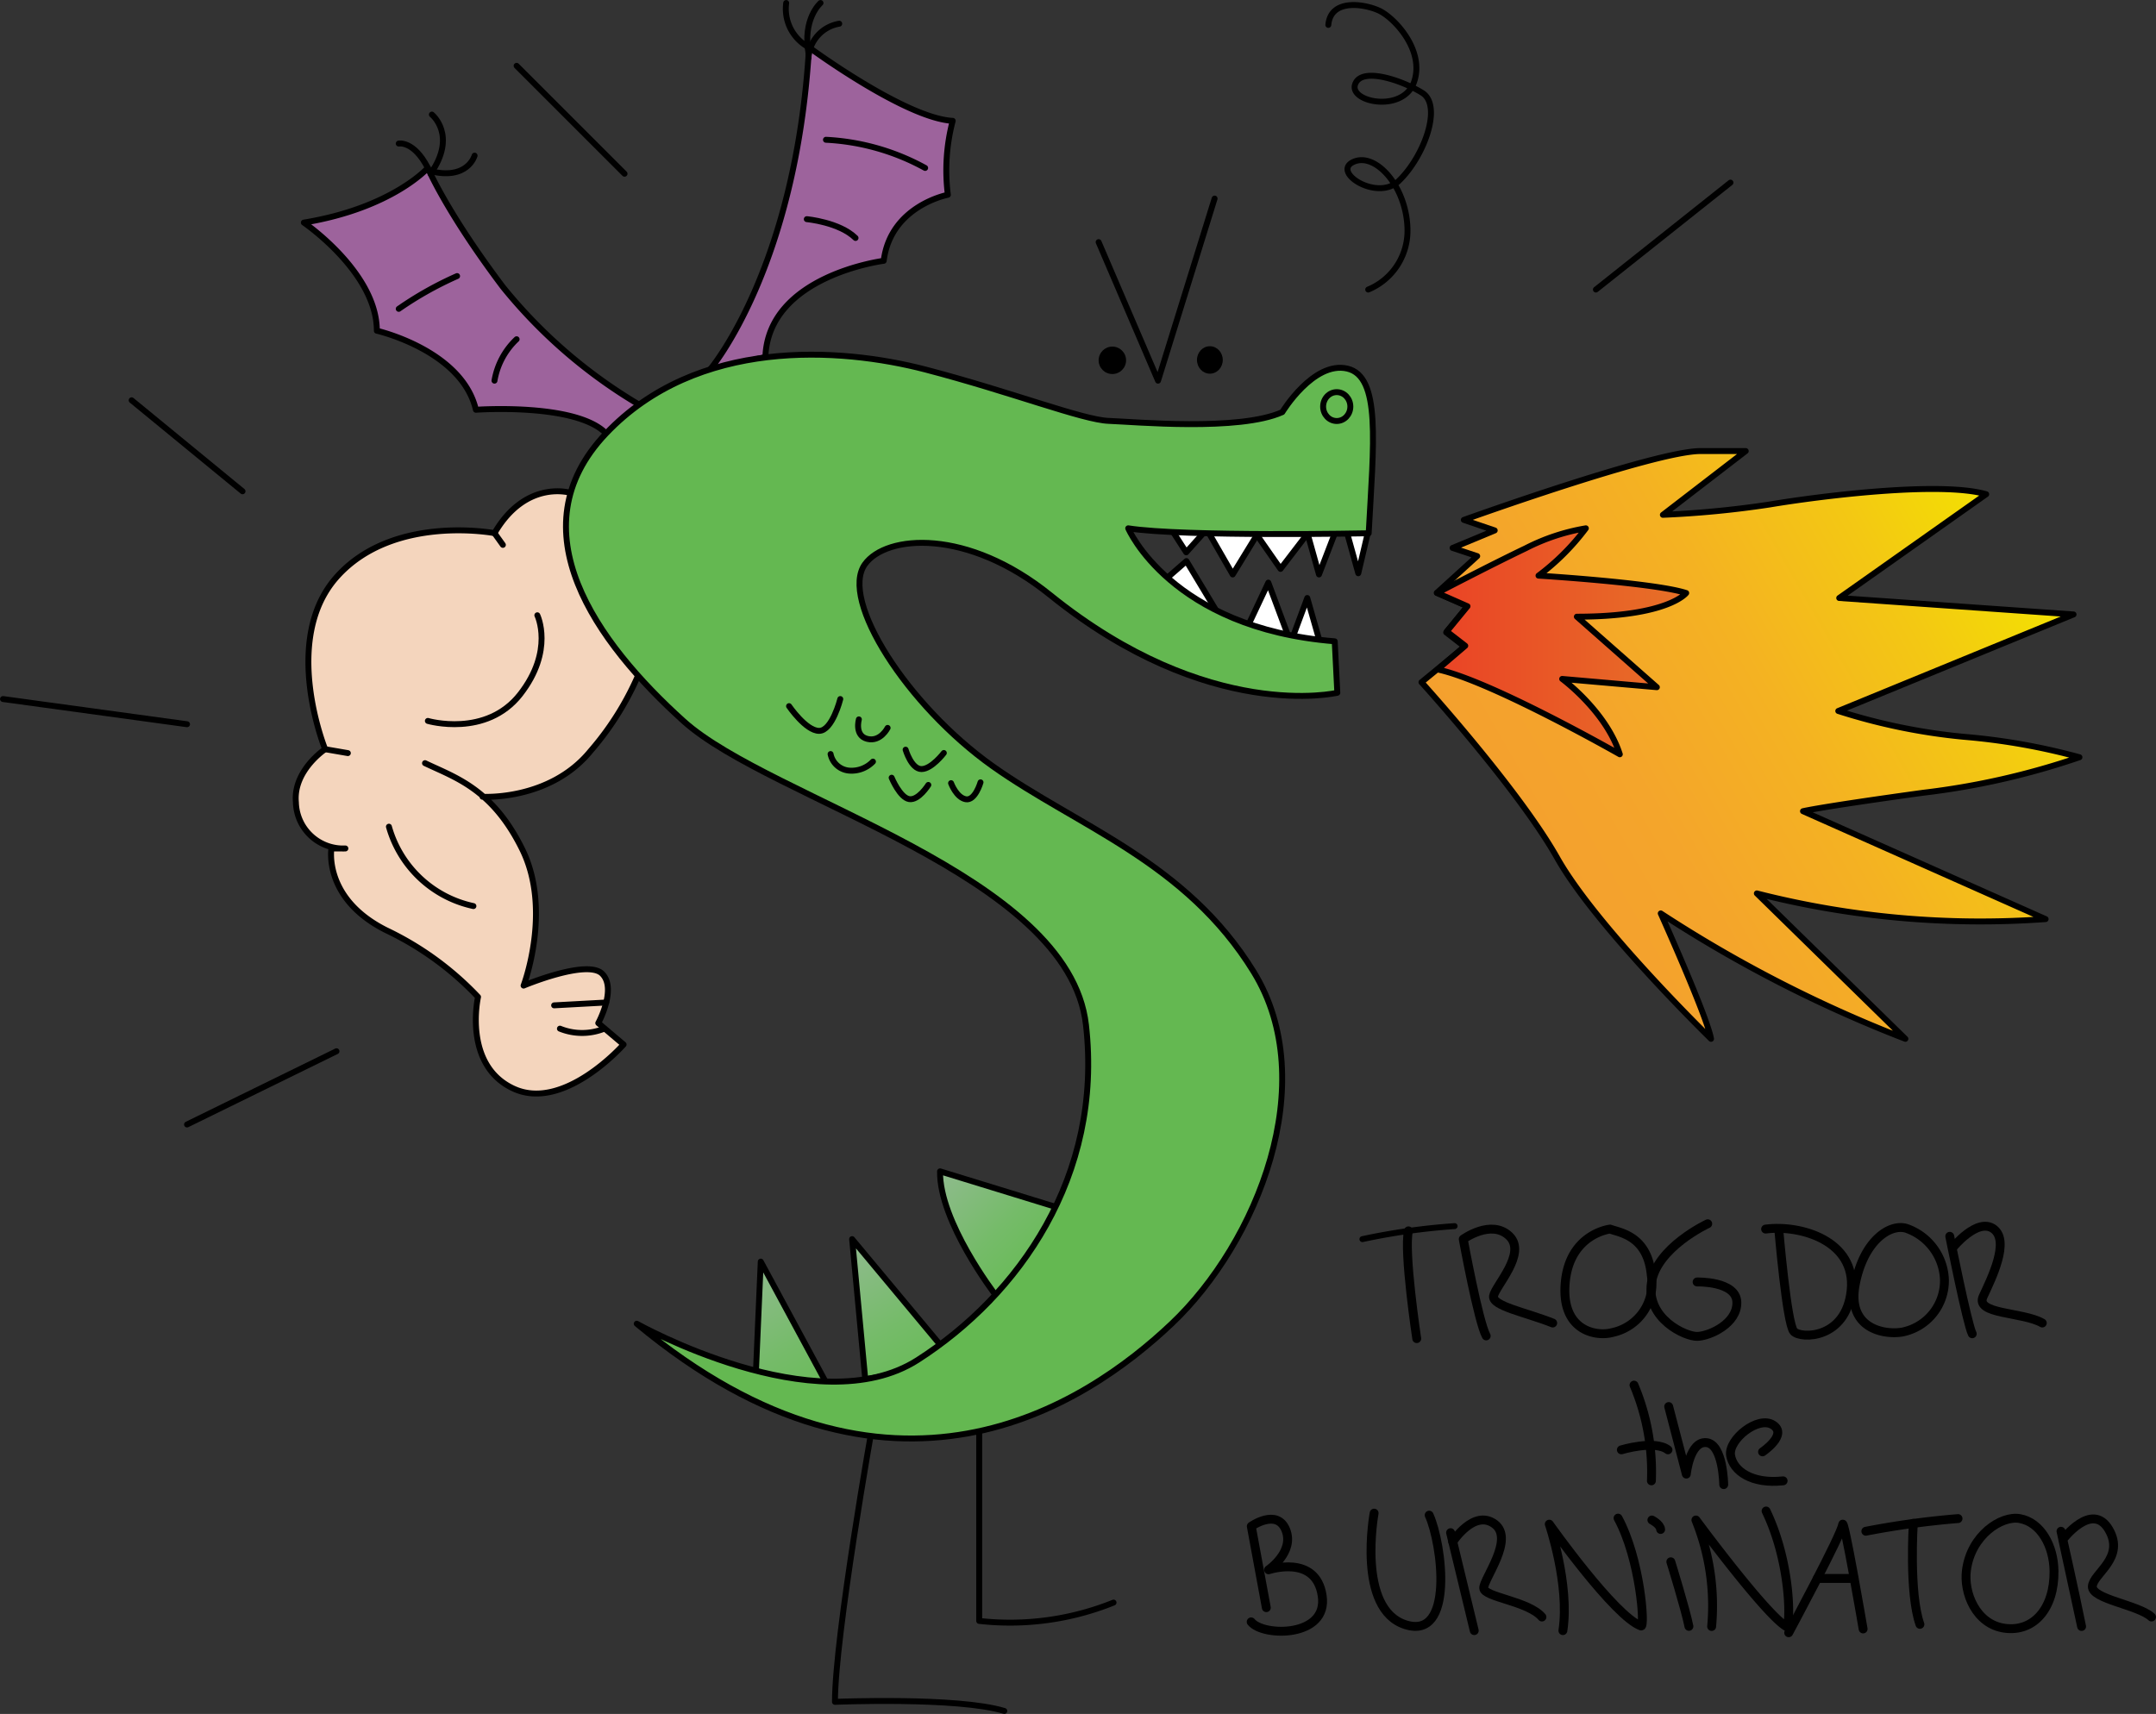 <?xml version="1.0" encoding="UTF-8" standalone="no"?>
<svg
   xmlns:dc="http://purl.org/dc/elements/1.1/"
   xmlns:cc="http://creativecommons.org/ns#"
   xmlns:rdf="http://www.w3.org/1999/02/22-rdf-syntax-ns#"
   xmlns:svg="http://www.w3.org/2000/svg"
   xmlns="http://www.w3.org/2000/svg"
   xmlns:xlink="http://www.w3.org/1999/xlink"
   xmlns:sodipodi="http://sodipodi.sourceforge.net/DTD/sodipodi-0.dtd"
   xmlns:inkscape="http://www.inkscape.org/namespaces/inkscape"
   viewBox="0 0 182.182 144.865"
   version="1.1"
   id="svg211"
   sodipodi:docname="trogdor.svg"
   width="182.182"
   height="144.865"
   inkscape:version="0.92.4 (5da689c313, 2019-01-14)"
   inkscape:export-filename="/home/chad/dev/chadly.net/content/projects/trogdor.png"
   inkscape:export-xdpi="263.99908"
   inkscape:export-ydpi="263.99908">
  <rect x="0" y="0" width="182.182" height="144.865" fill="#333333" stroke="none"/>
  <sodipodi:namedview
     pagecolor="#ffffff"
     bordercolor="#666666"
     borderopacity="1"
     objecttolerance="10"
     gridtolerance="10"
     guidetolerance="10"
     inkscape:pageopacity="0"
     inkscape:pageshadow="2"
     inkscape:window-width="3840"
     inkscape:window-height="1536"
     id="namedview213"
     showgrid="false"
     fit-margin-top="0"
     fit-margin-left="0"
     fit-margin-right="0"
     fit-margin-bottom="0"
     inkscape:zoom="9.2848267"
     inkscape:cx="91.08353"
     inkscape:cy="72.431052"
     inkscape:window-x="1440"
     inkscape:window-y="27"
     inkscape:window-maximized="1"
     inkscape:current-layer="svg211" />
  <defs
     id="defs42">
    <style
       id="style10">.cls-1,.cls-10,.cls-11,.cls-2,.cls-3,.cls-4,.cls-5,.cls-6,.cls-7,.cls-8,.cls-9{stroke:#000;stroke-linecap:round;stroke-linejoin:round;}.cls-1,.cls-10,.cls-2,.cls-3,.cls-4,.cls-5,.cls-6,.cls-7,.cls-8,.cls-9{stroke-width:0.5px;}.cls-1{fill:url(#linear-gradient);}.cls-2{fill:url(#linear-gradient-2);}.cls-3{fill:#f4d5bd;}.cls-11,.cls-4{fill:none;}.cls-5{fill:#9d639c;}.cls-6{fill:url(#linear-gradient-3);}.cls-7{fill:url(#linear-gradient-4);}.cls-8{fill:url(#linear-gradient-5);}.cls-9{fill:#fff;}.cls-10{fill:url(#linear-gradient-6);}.cls-11{stroke-width:0.75px;}</style>
    <linearGradient
       id="linear-gradient"
       x1="129.25"
       y1="73.45"
       x2="173.02"
       y2="48.17"
       gradientUnits="userSpaceOnUse">
      <stop
         offset="0"
         stop-color="#f4a02e"
         id="stop12" />
      <stop
         offset="0.23"
         stop-color="#f4a52b"
         id="stop14" />
      <stop
         offset="0.49"
         stop-color="#f4b222"
         id="stop16" />
      <stop
         offset="0.76"
         stop-color="#f3c813"
         id="stop18" />
      <stop
         offset="1"
         stop-color="#f3e300"
         id="stop20" />
    </linearGradient>
    <linearGradient
       id="linear-gradient-2"
       x1="121.44"
       y1="54.2"
       x2="142.51"
       y2="54.2"
       gradientUnits="userSpaceOnUse">
      <stop
         offset="0"
         stop-color="#ea4326"
         id="stop23" />
      <stop
         offset="1"
         stop-color="#e77127"
         id="stop25" />
    </linearGradient>
    <linearGradient
       id="linear-gradient-3"
       x1="79.7"
       y1="98.75"
       x2="87.46"
       y2="106.51"
       gradientUnits="userSpaceOnUse">
      <stop
         offset="0"
         stop-color="#8fbb8d"
         id="stop28" />
      <stop
         offset="0.63"
         stop-color="#75bb69"
         id="stop30" />
      <stop
         offset="1"
         stop-color="#6abb59"
         id="stop32" />
    </linearGradient>
    <linearGradient
       id="linear-gradient-4"
       x1="71"
       y1="105.93"
       x2="76.99"
       y2="116.3"
       xlink:href="#linear-gradient-3" />
    <linearGradient
       id="linear-gradient-5"
       x1="62.05"
       y1="107.92"
       x2="68.13"
       y2="118.46"
       xlink:href="#linear-gradient-3" />
    <linearGradient
       id="linear-gradient-6"
       x1="81.9"
       y1="121.58"
       x2="81.9"
       y2="29.97"
       gradientUnits="userSpaceOnUse">
      <stop
         offset="0"
         stop-color="#64b851"
         id="stop37" />
      <stop
         offset="1"
         stop-color="#64b851"
         id="stop39" />
    </linearGradient>
    <linearGradient
       inkscape:collect="always"
       xlink:href="#linear-gradient-3"
       id="linearGradient217"
       gradientUnits="userSpaceOnUse"
       x1="79.7"
       y1="98.75"
       x2="87.46"
       y2="106.51" />
  </defs>
  <g
     id="Layer_2"
     data-name="Layer 2"
     transform="translate(0.004,0.004)">
    <g
       id="Layer_2-2"
       data-name="Layer 2">
      <path
         class="cls-1"
         d="m 123.69,43.94 c 0,0 16.16,-5.82 20,-5.82 h 3.82 l -7,5.39 a 83.43,83.43 0 0 0 9,-0.87 c 4.17,-0.7 14.41,-2 18.32,-0.87 l -12.42,8.77 19.8,1.39 -19.88,8.16 a 50.06,50.06 0 0 0 10.59,2.18 53.72,53.72 0 0 1 9.79,1.73 63.68,63.68 0 0 1 -13.2,3 c -8.77,1.21 -10.16,1.56 -10.16,1.56 l 20.5,9.12 a 76.37,76.37 0 0 1 -24.4,-2.17 L 161,87.8 A 110.66,110.66 0 0 1 140.33,77.2 c 0,0 3.91,8.69 4.25,10.6 0,0 -9.72,-9.47 -13,-15.29 -3.28,-5.82 -11.47,-14.85 -11.47,-14.85 l 3.65,-3 -1.56,-1.21 1.8,-2.21 -2.6,-1.13 3.42,-3.11 -2.08,-0.69 3.56,-1.48 z"
         id="path44"
         inkscape:connector-curvature="0"
         style="fill:url(#linear-gradient);stroke:#000000;stroke-width:0.5px;stroke-linecap:round;stroke-linejoin:round" />
    </g>
    <g
       id="Layer_3"
       data-name="Layer 3">
      <path
         class="cls-2"
         d="m 121.44,50.11 c 0,0 4.42,-2.31 7.49,-3.78 a 17.38,17.38 0 0 1 5.07,-1.68 19.92,19.92 0 0 1 -4,4 c 0,0 9.83,0.6 12.48,1.47 0,0 -1.5,2 -9.24,2 l 6.76,5.96 -8,-0.7 c 0,0 3.71,2.73 4.87,6.37 0,0 -10.93,-6.23 -15.4,-7.17 l 2.34,-2 -1.56,-1.21 1.75,-2.13 z"
         id="path47"
         inkscape:connector-curvature="0"
         style="fill:url(#linear-gradient-2);stroke:#000000;stroke-width:0.5px;stroke-linecap:round;stroke-linejoin:round" />
    </g>
    <g
       id="Layer_5"
       data-name="Layer 5">
      <path
         class="cls-3"
         d="m 40.77,67.34 c 0,0 5.67,0.36 9.12,-3.86 a 24.84,24.84 0 0 0 4.44,-7.4 l -6.1,-14.42 c 0,0 -3.77,-1.2 -6.45,3.4 0,0 -8.54,-1.64 -13.31,3.68 -4.77,5.32 -1,14.58 -1,14.58 0,0 -2.72,1.81 -2.47,4.49 a 4,4 0 0 0 4.18,3.9 H 28 c 0,0 -0.71,4.22 4.61,6.9 a 26.06,26.06 0 0 1 7.78,5.65 c 0,0 -1.3,5.74 2.98,7.74 4.28,2 9.32,-3.72 9.32,-3.72 l -2.14,-1.81 c 0,0 1.59,-2.91 0.33,-4.17 -1.26,-1.26 -6.64,1 -6.64,1 0,0 2.42,-6.36 -0.11,-11.51 -2.53,-5.15 -5.7,-6.08 -8.22,-7.29"
         id="path50"
         inkscape:connector-curvature="0"
         style="fill:#f4d5bd;stroke:#000000;stroke-width:0.5px;stroke-linecap:round;stroke-linejoin:round" />
      <line
         class="cls-4"
         x1="41.78"
         y1="45.06"
         x2="42.49"
         y2="46.05"
         id="line52"
         style="fill:none;stroke:#000000;stroke-width:0.5px;stroke-linecap:round;stroke-linejoin:round" />
      <line
         class="cls-4"
         x1="27.47"
         y1="63.32"
         x2="29.39"
         y2="63.65"
         id="line54"
         style="fill:none;stroke:#000000;stroke-width:0.5px;stroke-linecap:round;stroke-linejoin:round" />
      <line
         class="cls-4"
         x1="51.22"
         y1="84.73"
         x2="46.82"
         y2="84.97"
         id="line56"
         style="fill:none;stroke:#000000;stroke-width:0.5px;stroke-linecap:round;stroke-linejoin:round" />
      <path
         class="cls-4"
         d="m 51.06,86.94 a 5,5 0 0 1 -3.75,0"
         id="path58"
         inkscape:connector-curvature="0"
         style="fill:none;stroke:#000000;stroke-width:0.5px;stroke-linecap:round;stroke-linejoin:round" />
    </g>
    <g
       id="Layer_6"
       data-name="Layer 6">
      <path
         class="cls-4"
         d="m 36.15,60.93 c 0,0 4.93,1.44 7.81,-2.26 C 46.84,54.97 45.4,52 45.4,52"
         id="path61"
         inkscape:connector-curvature="0"
         style="fill:none;stroke:#000000;stroke-width:0.5px;stroke-linecap:round;stroke-linejoin:round" />
      <path
         class="cls-4"
         d="M 32.86,69.87 A 9.49,9.49 0 0 0 40,76.58"
         id="path63"
         inkscape:connector-curvature="0"
         style="fill:none;stroke:#000000;stroke-width:0.5px;stroke-linecap:round;stroke-linejoin:round" />
    </g>
    <g
       id="Layer_7"
       data-name="Layer 7">
      <path
         class="cls-5"
         d="M 54.75,34.63 A 42.86,42.86 0 0 1 42.49,24.25 c -4.8,-6.37 -6.34,-10.06 -6.34,-10.06 0,0 -3,3.39 -10.48,4.62 0,0 6.17,4.21 6.17,9.14 0,0 7.19,1.65 8.37,6.68 0,0 8.47,-0.61 11,2 z"
         id="path66"
         inkscape:connector-curvature="0"
         style="fill:#9d639c;stroke:#000000;stroke-width:0.5px;stroke-linecap:round;stroke-linejoin:round" />
      <path
         class="cls-4"
         d="M 38.62,23.33 A 29.64,29.64 0 0 0 33.69,26.1"
         id="path68"
         inkscape:connector-curvature="0"
         style="fill:none;stroke:#000000;stroke-width:0.5px;stroke-linecap:round;stroke-linejoin:round" />
      <path
         class="cls-4"
         d="m 41.78,32.17 a 6.25,6.25 0 0 1 1.87,-3.5"
         id="path70"
         inkscape:connector-curvature="0"
         style="fill:none;stroke:#000000;stroke-width:0.5px;stroke-linecap:round;stroke-linejoin:round" />
      <path
         class="cls-4"
         d="M 36.15,14.19 C 34.96,11.87 33.69,12.13 33.69,12.13"
         id="path72"
         inkscape:connector-curvature="0"
         style="fill:none;stroke:#000000;stroke-width:0.5px;stroke-linecap:round;stroke-linejoin:round" />
      <path
         class="cls-4"
         d="m 36.38,14.68 c 2.28,-3.25 0.11,-5 0.11,-5"
         id="path74"
         inkscape:connector-curvature="0"
         style="fill:none;stroke:#000000;stroke-width:0.5px;stroke-linecap:round;stroke-linejoin:round" />
      <path
         class="cls-4"
         d="m 40.1,13.15 c 0,0 -0.58,2.14 -3.83,1.29"
         id="path76"
         inkscape:connector-curvature="0"
         style="fill:none;stroke:#000000;stroke-width:0.5px;stroke-linecap:round;stroke-linejoin:round" />
      <path
         class="cls-5"
         d="m 60,31.22 c 0,0 7.26,-8.52 8.36,-27.22 0,0 8.14,6 12.14,6.21 a 16.44,16.44 0 0 0 -0.41,6.25 c 0,0 -4.84,0.92 -5.42,5.58 0,0 -9.76,1.24 -10,8.14 z"
         id="path78"
         inkscape:connector-curvature="0"
         style="fill:#9d639c;stroke:#000000;stroke-width:0.5px;stroke-linecap:round;stroke-linejoin:round" />
      <path
         class="cls-4"
         d="m 69.79,11.81 a 19.41,19.41 0 0 1 8.38,2.38"
         id="path80"
         inkscape:connector-curvature="0"
         style="fill:none;stroke:#000000;stroke-width:0.5px;stroke-linecap:round;stroke-linejoin:round" />
      <path
         class="cls-4"
         d="m 68.17,18.52 c 0,0 2.75,0.25 4.12,1.59"
         id="path82"
         inkscape:connector-curvature="0"
         style="fill:none;stroke:#000000;stroke-width:0.5px;stroke-linecap:round;stroke-linejoin:round" />
      <path
         class="cls-4"
         d="M 66.43,0.25 A 3.68,3.68 0 0 0 68.36,4"
         id="path84"
         inkscape:connector-curvature="0"
         style="fill:none;stroke:#000000;stroke-width:0.5px;stroke-linecap:round;stroke-linejoin:round" />
      <path
         class="cls-4"
         d="m 68.33,4.59 c -0.56,-3 1,-4.34 1,-4.34"
         id="path86"
         inkscape:connector-curvature="0"
         style="fill:none;stroke:#000000;stroke-width:0.5px;stroke-linecap:round;stroke-linejoin:round" />
      <path
         class="cls-4"
         d="m 70.91,2 a 3.12,3.12 0 0 0 -2.6,2.9"
         id="path88"
         inkscape:connector-curvature="0"
         style="fill:none;stroke:#000000;stroke-width:0.5px;stroke-linecap:round;stroke-linejoin:round" />
    </g>
    <g
       id="Layer_8"
       data-name="Layer 8">
      <polyline
         class="cls-4"
         points="92.83 20.46 97.85 32.17 102.63 16.78"
         id="polyline91"
         style="fill:none;stroke:#000000;stroke-width:0.5px;stroke-linecap:round;stroke-linejoin:round" />
      <circle
         cx="93.99"
         cy="30.45"
         r="1.16"
         id="circle93" />
      <ellipse
         cx="102.23"
         cy="30.42"
         rx="1.09"
         ry="1.16"
         id="ellipse95" />
    </g>
    <g
       id="Layer_9"
       data-name="Layer 9">
      <path
         class="cls-6"
         d="m 84.09,109.41 c 0,0 -4.73,-6.16 -4.66,-10.41 l 9.76,3 c 0,0 -1.56,5.69 -5.1,7.41 z"
         id="path98"
         inkscape:connector-curvature="0"
         style="fill:url(#linearGradient217);stroke:#000000;stroke-width:0.5px;stroke-linecap:round;stroke-linejoin:round" />
      <path
         class="cls-7"
         d="M 73.11,116.57 72,104.73 l 7.75,9.3 a 15.32,15.32 0 0 1 -6.64,2.54 z"
         id="path100"
         inkscape:connector-curvature="0"
         style="fill:url(#linear-gradient-4);stroke:#000000;stroke-width:0.5px;stroke-linecap:round;stroke-linejoin:round" />
      <polygon
         class="cls-8"
         points="70.06,117.34 63.86,116.22 64.28,106.63 "
         id="polygon102"
         style="fill:url(#linear-gradient-5);stroke:#000000;stroke-width:0.5px;stroke-linecap:round;stroke-linejoin:round" />
      <path
         class="cls-4"
         d="M 82.74,119.39 V 137 a 23.4,23.4 0 0 0 11.35,-1.55"
         id="path104"
         inkscape:connector-curvature="0"
         style="fill:none;stroke:#000000;stroke-width:0.5px;stroke-linecap:round;stroke-linejoin:round" />
      <path
         class="cls-4"
         d="m 73.72,120.44 c 0,0 -3.17,17.83 -3.17,23.4 0,0 10.36,-0.43 14.31,0.77"
         id="path106"
         inkscape:connector-curvature="0"
         style="fill:none;stroke:#000000;stroke-width:0.5px;stroke-linecap:round;stroke-linejoin:round" />
    </g>
    <g
       id="Layer_10"
       data-name="Layer 10">
      <polygon
         class="cls-9"
         points="102.05,44.65 98.77,44.41 100.23,46.68 "
         id="polygon109"
         style="fill:#ffffff;stroke:#000000;stroke-width:0.5px;stroke-linecap:round;stroke-linejoin:round" />
      <polygon
         class="cls-9"
         points="106.33,45.01 102.05,44.88 104.16,48.55 "
         id="polygon111"
         style="fill:#ffffff;stroke:#000000;stroke-width:0.5px;stroke-linecap:round;stroke-linejoin:round" />
      <polygon
         class="cls-9"
         points="110.46,45.13 105.81,44.65 108.2,48.08 "
         id="polygon113"
         style="fill:#ffffff;stroke:#000000;stroke-width:0.5px;stroke-linecap:round;stroke-linejoin:round" />
      <polygon
         class="cls-9"
         points="112.95,44.65 110.36,44.65 111.45,48.55 "
         id="polygon115"
         style="fill:#ffffff;stroke:#000000;stroke-width:0.5px;stroke-linecap:round;stroke-linejoin:round" />
      <polygon
         class="cls-9"
         points="115.61,44.88 113.78,44.88 114.77,48.45 "
         id="polygon117"
         style="fill:#ffffff;stroke:#000000;stroke-width:0.5px;stroke-linecap:round;stroke-linejoin:round" />
      <polygon
         class="cls-9"
         points="103.18,52.29 98.31,49.11 100.25,47.42 "
         id="polygon119"
         style="fill:#ffffff;stroke:#000000;stroke-width:0.5px;stroke-linecap:round;stroke-linejoin:round" />
      <polygon
         class="cls-9"
         points="108.94,53.99 105.34,53.13 107.17,49.24 "
         id="polygon121"
         style="fill:#ffffff;stroke:#000000;stroke-width:0.5px;stroke-linecap:round;stroke-linejoin:round" />
      <polygon
         class="cls-9"
         points="111.55,54.36 109.18,53.99 110.46,50.54 "
         id="polygon123"
         style="fill:#ffffff;stroke:#000000;stroke-width:0.5px;stroke-linecap:round;stroke-linejoin:round" />
    </g>
    <g
       id="Layer_4"
       data-name="Layer 4">
      <path
         class="cls-10"
         d="m 113,58.55 c 0,0 -10.85,2.57 -24.26,-8.26 -7,-5.66 -13.86,-5.11 -15.66,-2.6 -2.15,3 3.58,11.94 10.79,17.06 7.21,5.12 16.34,8.07 22.07,17.4 5.73,9.33 0.32,22.85 -6.94,29.73 -7.26,6.88 -23.74,17.87 -45.2,0 0,0 15.2,8.53 23.73,3.07 8.53,-5.46 15.69,-15.53 14.23,-28.33 -1.46,-12.8 -26.61,-19 -34,-25.67 -7.39,-6.67 -14.26,-16.2 -6.56,-24.31 7.7,-8.11 19.75,-7.3 27,-5.41 7.25,1.89 13.28,4.26 15.49,4.34 2.21,0.08 11,0.9 14.66,-0.74 0,0 2.63,-4.34 5.49,-3.68 2.86,0.66 2.22,6.3 1.81,13.92 0,0 -15.65,0.31 -20.32,-0.42 0,0 3.6,8.44 17.45,9.55 z"
         id="path126"
         inkscape:connector-curvature="0"
         style="fill:url(#linear-gradient-6);stroke:#000000;stroke-width:0.5px;stroke-linecap:round;stroke-linejoin:round" />
    </g>
    <g
       id="Layer_11"
       data-name="Layer 11">
      <path
         class="cls-4"
         d="m 66.67,59.68 c 0,0 1.42,2.09 2.54,2.09 1.12,0 1.79,-2.69 1.79,-2.69"
         id="path129"
         inkscape:connector-curvature="0"
         style="fill:none;stroke:#000000;stroke-width:0.5px;stroke-linecap:round;stroke-linejoin:round" />
      <path
         class="cls-4"
         d="m 72.57,60.8 c 0,0 -0.39,1.38 0.72,1.65 C 74.4,62.72 75,61.52 75,61.52"
         id="path131"
         inkscape:connector-curvature="0"
         style="fill:none;stroke:#000000;stroke-width:0.5px;stroke-linecap:round;stroke-linejoin:round" />
      <path
         class="cls-4"
         d="m 76.52,63.36 c 0,0 0.48,1.64 1.34,1.64 0.86,0 1.89,-1.36 1.89,-1.36"
         id="path133"
         inkscape:connector-curvature="0"
         style="fill:none;stroke:#000000;stroke-width:0.5px;stroke-linecap:round;stroke-linejoin:round" />
      <path
         class="cls-4"
         d="m 75.34,65.73 c 0,0 0.7,1.69 1.49,1.81 0.79,0.12 1.61,-1.2 1.61,-1.2"
         id="path135"
         inkscape:connector-curvature="0"
         style="fill:none;stroke:#000000;stroke-width:0.5px;stroke-linecap:round;stroke-linejoin:round" />
      <path
         class="cls-4"
         d="m 80.36,66.19 c 0,0 0.44,1.21 1.24,1.36 0.8,0.15 1.25,-1.43 1.25,-1.43"
         id="path137"
         inkscape:connector-curvature="0"
         style="fill:none;stroke:#000000;stroke-width:0.5px;stroke-linecap:round;stroke-linejoin:round" />
      <path
         class="cls-4"
         d="m 70.18,63.73 a 1.75,1.75 0 0 0 1.58,1.4 2.51,2.51 0 0 0 2,-0.76"
         id="path139"
         inkscape:connector-curvature="0"
         style="fill:none;stroke:#000000;stroke-width:0.5px;stroke-linecap:round;stroke-linejoin:round" />
      <path
         class="cls-4"
         d="m 115.61,24.47 a 5.38,5.38 0 0 0 3.32,-4.95 c 0,-3.7 -2.69,-6.7 -4.57,-5.84 -1.88,0.86 2,3.35 3.81,1.63 2.18,-2.08 3.73,-6.4 2,-7.47 -1.73,-1.07 -5.16,-2.23 -5.67,-0.71 -0.51,1.52 4.11,2.44 5,-0.25 0.89,-2.69 -1.73,-5.43 -3,-6 -1.27,-0.57 -4.06,-1 -4.26,1.22"
         id="path141"
         inkscape:connector-curvature="0"
         style="fill:none;stroke:#000000;stroke-width:0.5px;stroke-linecap:round;stroke-linejoin:round" />
      <path
         class="cls-4"
         d="m 115.12,104.73 a 55.15,55.15 0 0 1 7.79,-1.1"
         id="path143"
         inkscape:connector-curvature="0"
         style="fill:none;stroke:#000000;stroke-width:0.5px;stroke-linecap:round;stroke-linejoin:round" />
      <path
         class="cls-11"
         d="m 119.71,113.14 c 0,0 -1.11,-7.33 -0.7,-9.11"
         id="path145"
         inkscape:connector-curvature="0"
         style="fill:none;stroke:#000000;stroke-width:0.75px;stroke-linecap:round;stroke-linejoin:round" />
      <path
         class="cls-11"
         d="m 125.58,112.91 c -0.66,-1.19 -1.94,-8.18 -1.94,-8.18 0,0 2.37,-1.72 3.89,-0.26 1.52,1.46 -1.19,4.22 -1.33,5.07 -0.14,0.85 2.75,1.38 5,2.28"
         id="path147"
         inkscape:connector-curvature="0"
         style="fill:none;stroke:#000000;stroke-width:0.75px;stroke-linecap:round;stroke-linejoin:round" />
      <path
         class="cls-11"
         d="m 136.05,103.88 c 0,0 -3.41,0.38 -3.79,4.51 -0.38,4.13 2.66,4.61 4,4.23 a 4.22,4.22 0 0 0 3.27,-4.83 c -0.3,-3.36 -2.67,-3.6 -3.48,-3.91 z"
         id="path149"
         inkscape:connector-curvature="0"
         style="fill:none;stroke:#000000;stroke-width:0.75px;stroke-linecap:round;stroke-linejoin:round" />
      <path
         class="cls-11"
         d="m 144.3,103.43 c 0,0 -4.31,2 -4.76,5 -0.45,3 2.86,4.56 3.9,4.52 1.04,-0.04 3.37,-1.09 3.32,-2.89 -0.05,-1.8 -3.36,-1.71 -3.36,-1.71"
         id="path151"
         inkscape:connector-curvature="0"
         style="fill:none;stroke:#000000;stroke-width:0.75px;stroke-linecap:round;stroke-linejoin:round" />
      <path
         class="cls-11"
         d="m 150.3,103.88 c 0,0 0.68,8 1.27,8.65 0.59,0.65 4.43,0.66 4.85,-3.48 0.42,-4.14 -4.22,-5.56 -7.23,-5.17"
         id="path153"
         inkscape:connector-curvature="0"
         style="fill:none;stroke:#000000;stroke-width:0.75px;stroke-linecap:round;stroke-linejoin:round" />
      <path
         class="cls-11"
         d="m 161.09,103.82 c -1.37,-0.42 -3.62,1 -4.33,4.76 -0.71,3.76 2.53,4.27 4,4 a 4.42,4.42 0 0 0 3.54,-4.42 4.78,4.78 0 0 0 -3.21,-4.34 z"
         id="path155"
         inkscape:connector-curvature="0"
         style="fill:none;stroke:#000000;stroke-width:0.75px;stroke-linecap:round;stroke-linejoin:round" />
      <path
         class="cls-11"
         d="m 164.75,104.49 c 0,0 1.48,7.43 1.9,8.24"
         id="path157"
         inkscape:connector-curvature="0"
         style="fill:none;stroke:#000000;stroke-width:0.75px;stroke-linecap:round;stroke-linejoin:round" />
      <path
         class="cls-11"
         d="m 165,105.45 c 0,0 2.1,-2.6 3.47,-1.57 1.37,1.03 -0.19,4.17 -0.9,5.7 -0.71,1.53 3.35,1.29 5,2.24"
         id="path159"
         inkscape:connector-curvature="0"
         style="fill:none;stroke:#000000;stroke-width:0.75px;stroke-linecap:round;stroke-linejoin:round" />
      <path
         class="cls-11"
         d="m 138.07,117.07 a 18.85,18.85 0 0 1 1.47,8.09"
         id="path161"
         inkscape:connector-curvature="0"
         style="fill:none;stroke:#000000;stroke-width:0.75px;stroke-linecap:round;stroke-linejoin:round" />
      <path
         class="cls-11"
         d="m 137,122.54 c 0,0 2.84,-0.86 3.94,0"
         id="path163"
         inkscape:connector-curvature="0"
         style="fill:none;stroke:#000000;stroke-width:0.75px;stroke-linecap:round;stroke-linejoin:round" />
      <path
         class="cls-11"
         d="m 141,118.88 1.49,5.71 c 0,0 0.28,-2.8 1.7,-2.66 1.42,0.14 1.46,3.55 1.46,3.55"
         id="path165"
         inkscape:connector-curvature="0"
         style="fill:none;stroke:#000000;stroke-width:0.75px;stroke-linecap:round;stroke-linejoin:round" />
      <path
         class="cls-11"
         d="m 148.93,122.71 c 0,0 2.16,-1.45 0.89,-2.27 -1.27,-0.82 -3.8,1.24 -3.59,2.56 0.21,1.32 1.78,2.45 4.44,2.16"
         id="path167"
         inkscape:connector-curvature="0"
         style="fill:none;stroke:#000000;stroke-width:0.75px;stroke-linecap:round;stroke-linejoin:round" />
      <path
         class="cls-11"
         d="M 107,135.88 105.73,129 c 0,0 2.18,-1.54 2.92,0.32 0.74,1.86 -1.46,3.36 -1.46,3.36 0,0 4,-1.35 4.53,2.19 0.53,3.54 -5,3.48 -6,2.21"
         id="path169"
         inkscape:connector-curvature="0"
         style="fill:none;stroke:#000000;stroke-width:0.75px;stroke-linecap:round;stroke-linejoin:round" />
      <path
         class="cls-11"
         d="m 116.11,127.89 c 0,0 -1.5,8.11 2.65,9.43 4.15,1.32 3.1,-6.84 2,-9.26"
         id="path171"
         inkscape:connector-curvature="0"
         style="fill:none;stroke:#000000;stroke-width:0.75px;stroke-linecap:round;stroke-linejoin:round" />
      <line
         class="cls-11"
         x1="122.57"
         y1="129.54"
         x2="124.57"
         y2="137.82"
         id="line173"
         style="fill:none;stroke:#000000;stroke-width:0.75px;stroke-linecap:round;stroke-linejoin:round" />
      <path
         class="cls-11"
         d="m 122.75,130.31 c 0,0 1.79,-2.78 3.53,-1.51 1.74,1.27 -0.94,4.66 -0.91,5.43 0.03,0.77 3.77,1.09 4.92,2.44"
         id="path175"
         inkscape:connector-curvature="0"
         style="fill:none;stroke:#000000;stroke-width:0.75px;stroke-linecap:round;stroke-linejoin:round" />
      <path
         class="cls-11"
         d="m 132.06,137.82 c 0.59,-3.9 -1.15,-9 -1.15,-9 0,0 5.52,7.81 7.76,8.61 0.34,0.12 -0.06,-5.64 -1.95,-9.12"
         id="path177"
         inkscape:connector-curvature="0"
         style="fill:none;stroke:#000000;stroke-width:0.75px;stroke-linecap:round;stroke-linejoin:round" />
      <path
         class="cls-11"
         d="m 139.58,128.47 c 0,0 0.71,0.36 0.74,0.8"
         id="path179"
         inkscape:connector-curvature="0"
         style="fill:none;stroke:#000000;stroke-width:0.75px;stroke-linecap:round;stroke-linejoin:round" />
      <path
         class="cls-11"
         d="m 141.18,132 c 0,0 1.24,4 1.53,5.46"
         id="path181"
         inkscape:connector-curvature="0"
         style="fill:none;stroke:#000000;stroke-width:0.75px;stroke-linecap:round;stroke-linejoin:round" />
      <path
         class="cls-11"
         d="m 144.63,137.47 a 19.37,19.37 0 0 0 -1.33,-9 c 0,0 5.85,7.94 7.64,9 0.35,0.21 0.5,-5.16 -1.71,-9.76"
         id="path183"
         inkscape:connector-curvature="0"
         style="fill:none;stroke:#000000;stroke-width:0.75px;stroke-linecap:round;stroke-linejoin:round" />
      <path
         class="cls-11"
         d="m 151.14,138 c 0,0 4.46,-8.29 4.55,-9.13 0.09,-0.84 1.74,8.81 1.74,8.81"
         id="path185"
         inkscape:connector-curvature="0"
         style="fill:none;stroke:#000000;stroke-width:0.75px;stroke-linecap:round;stroke-linejoin:round" />
      <line
         class="cls-11"
         x1="153.56"
         y1="133.41"
         x2="156.67"
         y2="133.41"
         id="line187"
         style="fill:none;stroke:#000000;stroke-width:0.75px;stroke-linecap:round;stroke-linejoin:round" />
      <path
         class="cls-11"
         d="m 157.66,129.42 a 71.87,71.87 0 0 1 7.79,-1.07"
         id="path189"
         inkscape:connector-curvature="0"
         style="fill:none;stroke:#000000;stroke-width:0.75px;stroke-linecap:round;stroke-linejoin:round" />
      <path
         class="cls-11"
         d="m 161.67,128.75 c 0,0 -0.38,5.89 0.56,8.54"
         id="path191"
         inkscape:connector-curvature="0"
         style="fill:none;stroke:#000000;stroke-width:0.75px;stroke-linecap:round;stroke-linejoin:round" />
      <path
         class="cls-11"
         d="m 170.67,128.35 c -1.57,-0.28 -4.13,1.42 -4.51,4.37 -0.25,1.88 0.79,4.57 3.24,4.9 2.45,0.33 4.2,-1.68 4.16,-4.84 -0.03,-2.13 -1.12,-4.11 -2.89,-4.43 z"
         id="path193"
         inkscape:connector-curvature="0"
         style="fill:none;stroke:#000000;stroke-width:0.75px;stroke-linecap:round;stroke-linejoin:round" />
      <path
         class="cls-11"
         d="m 174.15,129.42 c 0,0 1.18,5.24 1.74,8.05 l -1.59,-7.35 c 0,0 2.47,-3.27 3.89,-0.85 1.42,2.42 -1.33,3.72 -1.39,4.81 -0.06,1.09 3.89,1.56 5,2.59"
         id="path195"
         inkscape:connector-curvature="0"
         style="fill:none;stroke:#000000;stroke-width:0.75px;stroke-linecap:round;stroke-linejoin:round" />
      <line
         class="cls-4"
         x1="20.49"
         y1="41.52"
         x2="11.12"
         y2="33.83"
         id="line197"
         style="fill:none;stroke:#000000;stroke-width:0.5px;stroke-linecap:round;stroke-linejoin:round" />
      <line
         class="cls-4"
         x1="15.8"
         y1="61.21"
         x2="0.25"
         y2="59.08"
         id="line199"
         style="fill:none;stroke:#000000;stroke-width:0.5px;stroke-linecap:round;stroke-linejoin:round" />
      <line
         class="cls-4"
         x1="28.43"
         y1="88.85"
         x2="15.8"
         y2="95.04"
         id="line201"
         style="fill:none;stroke:#000000;stroke-width:0.5px;stroke-linecap:round;stroke-linejoin:round" />
      <line
         class="cls-4"
         x1="134.85"
         y1="24.47"
         x2="146.22"
         y2="15.43"
         id="line203"
         style="fill:none;stroke:#000000;stroke-width:0.5px;stroke-linecap:round;stroke-linejoin:round" />
      <line
         class="cls-4"
         x1="52.77"
         y1="14.68"
         x2="43.65"
         y2="5.56"
         id="line205"
         style="fill:none;stroke:#000000;stroke-width:0.5px;stroke-linecap:round;stroke-linejoin:round" />
      <ellipse
         class="cls-4"
         cx="112.95"
         cy="34.36"
         rx="1.15"
         ry="1.22"
         id="ellipse207"
         style="fill:none;stroke:#000000;stroke-width:0.5px;stroke-linecap:round;stroke-linejoin:round" />
    </g>
  </g>
</svg>
